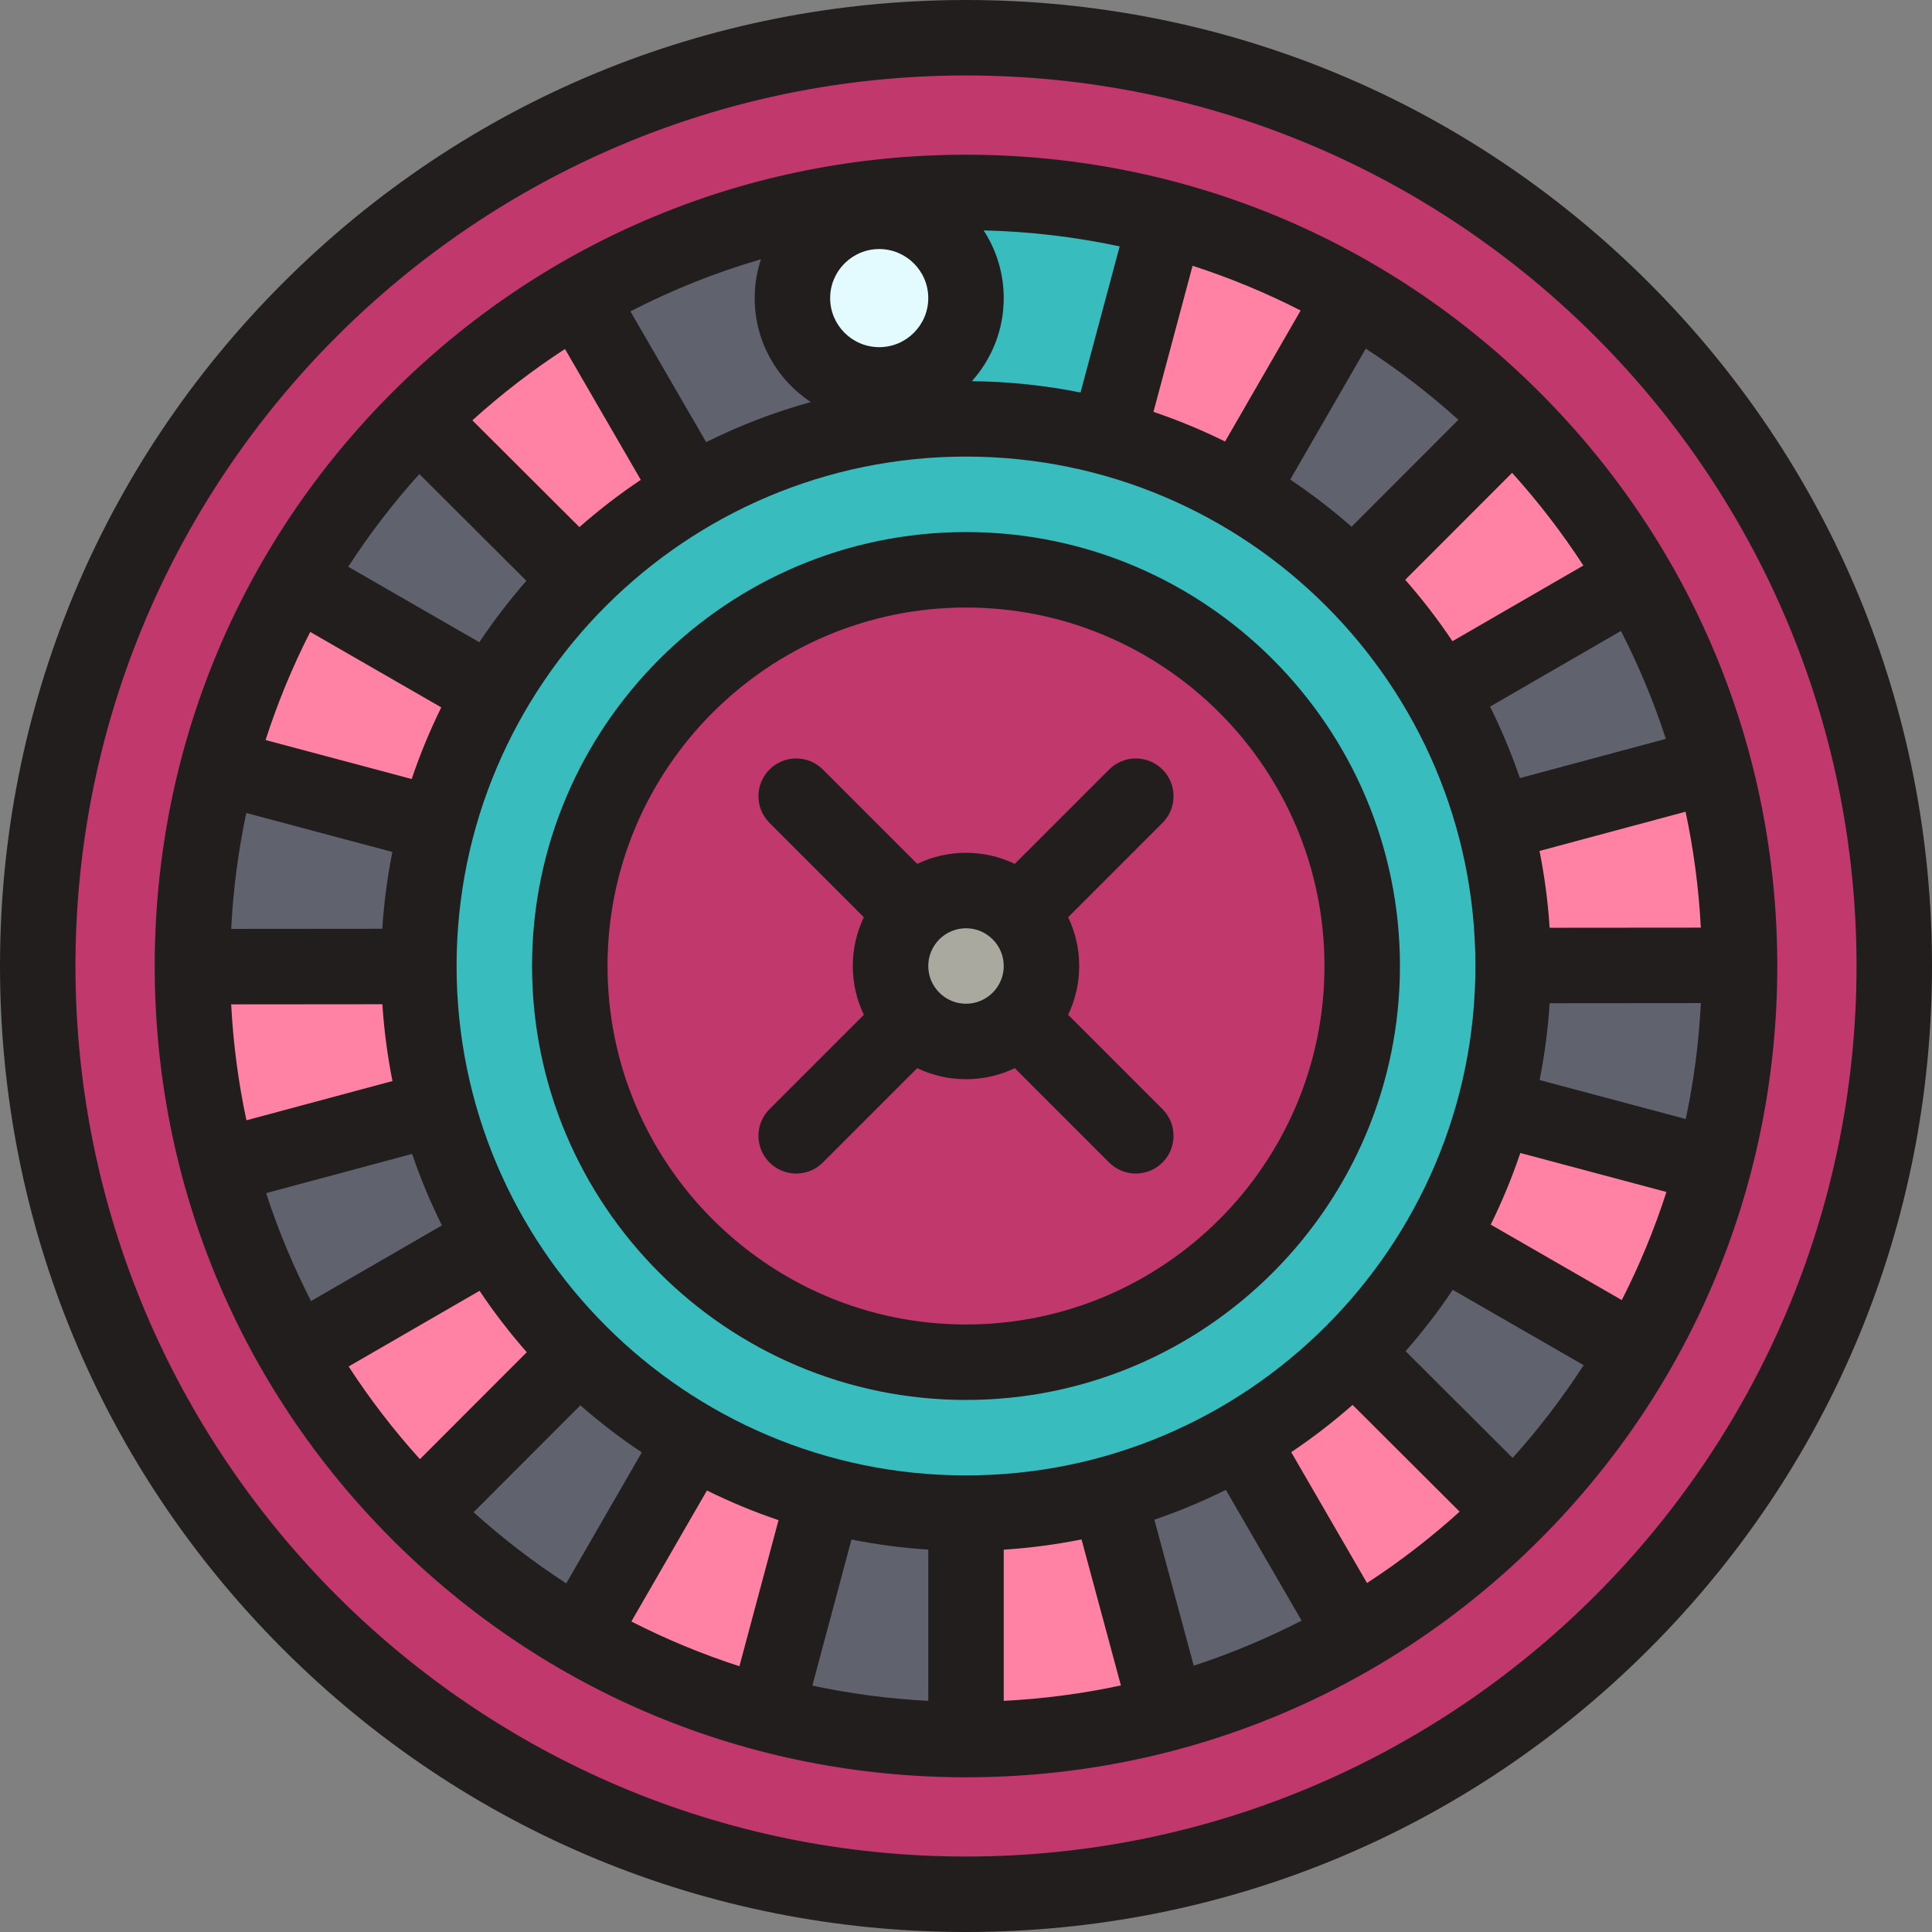<?xml version="1.0" encoding="iso-8859-1"?>
<!-- Generator: Adobe Illustrator 19.0.0, SVG Export Plug-In . SVG Version: 6.00 Build 0)  -->
<svg version="1.1" id="Capa_1" xmlns="http://www.w3.org/2000/svg" xmlns:xlink="http://www.w3.org/1999/xlink" x="0px" y="0px"
	 viewBox="0 0 512 512" style="enable-background:new 0 0 512 512;" xml:space="preserve">
<rect x="0" y="0" width="512" height="512" fill="#808080" stroke="none"/>
<path style="fill:#C1386D;" d="M256,10C120.138,10,10,120.138,10,256s110.138,246,246,246s246-110.138,246-246S391.862,10,256,10z
	 M256,461c-113.218,0-205-91.782-205-205S142.782,51,256,51s205,91.782,205,205S369.218,461,256,461z"/>
<path style="fill:#38BCBD;" d="M256,111c-80.081,0-145,64.919-145,145s64.919,145,145,145s145-64.919,145-145S336.081,111,256,111z
	 M256,361c-57.99,0-105-47.01-105-105s47.01-105,105-105s105,47.01,105,105S313.99,361,256,361z"/>
<path style="fill:#C1386D;" d="M256,151c-57.99,0-105,47.01-105,105s47.01,105,105,105s105-47.01,105-105S313.99,151,256,151z"/>
<circle style="fill:#A9A99F;" cx="256" cy="256" r="20"/>
<g>
	<path style="fill:#FF82A4;" d="M111.002,256.124l-59.999,0.051c0.015,18.343,2.452,36.117,6.986,53.033l57.955-15.573
		C112.736,281.67,111.012,269.098,111.002,256.124z"/>
	<path style="fill:#FF82A4;" d="M183.526,381.612l-29.99,51.977c15.33,8.864,31.917,15.791,49.425,20.468l15.524-57.968
		C206.101,392.781,194.369,387.882,183.526,381.612z"/>
	<path style="fill:#FF82A4;" d="M130.451,328.581L78.5,358.615c9.003,15.54,19.984,29.792,32.606,42.403l42.408-42.444
		C144.586,349.654,136.819,339.573,130.451,328.581z"/>
	<path style="fill:#FF82A4;" d="M256,401v60c18.466,0,36.357-2.456,53.377-7.034l-15.623-57.941
		C281.716,399.263,269.062,401,256,401z"/>
	<path style="fill:#FF82A4;" d="M396.122,293.396c-3.297,12.387-8.186,24.124-14.447,34.972l52.003,29.945
		c8.851-15.337,15.763-31.931,20.425-49.443L396.122,293.396z"/>
	<path style="fill:#FF82A4;" d="M328.688,381.486l30.078,51.925c15.532-9.017,29.774-20.009,42.375-32.642l-42.48-42.371
		C349.748,367.333,339.674,375.108,328.688,381.486z"/>
	<path style="fill:#FF82A4;" d="M130.325,183.632l-52.003-29.945c-8.851,15.337-15.763,31.931-20.425,49.443l57.981,15.474
		C119.176,206.217,124.065,194.48,130.325,183.632z"/>
	<path style="fill:#FF82A4;" d="M328.474,130.388l29.99-51.977c-15.33-8.864-31.917-15.791-49.425-20.468l-15.524,57.968
		C305.899,119.219,317.631,124.118,328.474,130.388z"/>
	<path style="fill:#FF82A4;" d="M400.998,255.876l59.999-0.051c-0.015-18.343-2.452-36.117-6.986-53.033l-57.955,15.573
		C399.264,230.33,400.988,242.902,400.998,255.876z"/>
	<path style="fill:#FF82A4;" d="M381.549,183.419l51.951-30.034c-9.003-15.54-19.984-29.792-32.606-42.403l-42.408,42.444
		C367.414,162.346,375.181,172.427,381.549,183.419z"/>
	<path style="fill:#FF82A4;" d="M183.312,130.514l-30.078-51.925c-15.532,9.017-29.774,20.009-42.375,32.642l42.48,42.371
		C162.252,144.667,172.326,136.892,183.312,130.514z"/>
</g>
<g>
	<path style="fill:#60626E;" d="M153.514,358.574l-42.408,42.444c12.622,12.611,26.882,23.581,42.43,32.571l29.99-51.977
		C172.528,375.253,162.441,367.494,153.514,358.574z"/>
	<path style="fill:#60626E;" d="M115.943,293.635l-57.955,15.573c4.692,17.503,11.634,34.083,20.511,49.406l51.951-30.034
		C124.172,317.743,119.262,306.015,115.943,293.635z"/>
	<path style="fill:#60626E;" d="M111,256c0-12.932,1.702-25.464,4.878-37.396L57.897,203.13C53.406,219.999,51,237.717,51,256
		c0,0.059,0.002,0.117,0.002,0.175l59.999-0.051C111.001,256.082,111,256.041,111,256z"/>
	<path style="fill:#60626E;" d="M358.66,358.398l42.48,42.371c12.6-12.632,23.561-26.899,32.538-42.456l-52.003-29.945
		C375.325,339.371,367.573,349.463,358.66,358.398z"/>
	<path style="fill:#60626E;" d="M293.755,396.025l15.623,57.941c17.498-4.707,34.072-11.664,49.388-20.555l-30.078-51.925
		C317.854,387.775,306.131,392.695,293.755,396.025z"/>
	<path style="fill:#60626E;" d="M218.485,396.089l-15.524,57.968C219.88,458.577,237.656,461,256,461v-60
		C243.025,401,230.452,399.286,218.485,396.089z"/>
	<path style="fill:#60626E;" d="M396.057,218.365l57.955-15.573c-4.692-17.503-11.634-34.083-20.511-49.406L381.55,183.42
		C387.828,194.257,392.738,205.985,396.057,218.365z"/>
	<path style="fill:#60626E;" d="M358.486,153.426l42.408-42.444c-12.622-12.611-26.882-23.581-42.43-32.571l-29.99,51.977
		C339.472,136.747,349.559,144.506,358.486,153.426z"/>
	<path style="fill:#60626E;" d="M401,256c0,12.932-1.702,25.464-4.878,37.396l57.981,15.474C458.594,292.001,461,274.283,461,256
		c0-0.059-0.002-0.117-0.002-0.175l-59.999,0.051C400.999,255.918,401,255.959,401,256z"/>
	<path style="fill:#60626E;" d="M153.34,153.602l-42.48-42.371c-12.6,12.632-23.561,26.899-32.538,42.456l52.003,29.945
		C136.675,172.629,144.427,162.537,153.34,153.602z"/>
	<path style="fill:#60626E;" d="M218.245,115.975l-15.623-57.941c-17.498,4.707-34.072,11.664-49.388,20.555l30.078,51.925
		C194.146,124.225,205.869,119.305,218.245,115.975z"/>
</g>
<path style="fill:#38BCBD;" d="M293.515,115.911l15.524-57.968C292.12,53.423,274.344,51,256,51v60
	C268.975,111,281.548,112.714,293.515,115.911z"/>
<path style="fill:#FF82A4;" d="M256,51c-18.466,0-36.357,2.456-53.377,7.034l15.623,57.941C230.284,112.737,242.938,111,256,111V51z
	"/>
<circle style="fill:#E3FBFF;" cx="233" cy="79" r="23"/>
<g>
	<path style="fill:#231E1E;" d="M256,141c-63.411,0-115,51.589-115,115s51.589,115,115,115s115-51.589,115-115S319.411,141,256,141z
		 M256,351c-52.383,0-95-42.617-95-95s42.617-95,95-95s95,42.617,95,95S308.383,351,256,351z"/>
	<path style="fill:#231E1E;" d="M308.071,203.929c-3.906-3.905-10.236-3.905-14.143,0l-25.003,25.003
		c-3.917-1.878-8.3-2.932-12.926-2.932s-9.009,1.054-12.926,2.932l-25.003-25.003c-3.905-3.905-10.237-3.905-14.143,0
		s-3.905,10.237,0,14.143l25.003,25.003c-1.878,3.917-2.932,8.3-2.932,12.926c0,4.626,1.054,9.009,2.932,12.926l-25.003,25.003
		c-3.905,3.905-3.905,10.237,0,14.143c1.953,1.953,4.512,2.929,7.071,2.929s5.119-0.976,7.071-2.929l25.003-25.003
		c3.917,1.878,8.3,2.932,12.926,2.932c4.626,0,9.009-1.054,12.926-2.932l25.003,25.003C295.882,310.024,298.44,311,301,311
		s5.118-0.976,7.071-2.929c3.905-3.905,3.905-10.237,0-14.143l-25.003-25.003c1.878-3.917,2.932-8.3,2.932-12.926
		s-1.054-9.009-2.932-12.926l25.003-25.003C311.977,214.166,311.977,207.834,308.071,203.929z M256,266c-5.514,0-10-4.486-10-10
		s4.486-10,10-10s10,4.486,10,10S261.514,266,256,266z"/>
	<path style="fill:#231E1E;" d="M408.028,103.972C367.42,63.364,313.429,41,256,41s-111.42,22.364-152.028,62.972S41,198.571,41,256
		s22.364,111.42,62.972,152.028C144.58,448.636,198.571,471,256,471s111.42-22.364,152.028-62.972
		C448.636,367.42,471,313.429,471,256S448.636,144.58,408.028,103.972z M450.735,245.833l-40.066,0.034
		c-0.444-6.845-1.34-13.646-2.679-20.354l38.703-10.4C448.849,225.21,450.2,235.484,450.735,245.833z M441.474,195.807
		l-38.692,10.397c-2.22-6.52-4.864-12.845-7.897-18.944l34.678-20.048C434.259,176.35,438.251,185.906,441.474,195.807z
		 M419.607,149.866l-34.692,20.057c-3.808-5.693-7.989-11.13-12.514-16.274l28.318-28.343
		C407.655,132.981,413.973,141.196,419.607,149.866z M386.491,111.25l-28.315,28.339c-5.132-4.509-10.557-8.688-16.254-12.497
		l20.021-34.701C370.625,98.031,378.832,104.341,386.491,111.25z M316.047,70.433c9.846,3.182,19.423,7.148,28.634,11.857
		l-20.028,34.713c-6.142-3.037-12.48-5.662-18.973-7.857L316.047,70.433z M260.676,61.059c12.33,0.292,24.377,1.742,36.043,4.233
		l-10.37,38.725c-9.328-1.863-18.95-2.9-28.795-2.998C262.801,95.174,266,87.455,266,79C266,72.388,264.038,66.228,260.676,61.059z
		 M233,66c7.168,0,13,5.832,13,13s-5.832,13-13,13s-13-5.832-13-13S225.832,66,233,66z M201.649,68.717
		C200.584,71.955,200,75.41,200,79c0,11.501,5.918,21.642,14.865,27.551c-9.65,2.659-18.923,6.235-27.725,10.62l-20.076-34.658
		C178.034,76.866,189.6,72.219,201.649,68.717z M149.727,92.484l20.086,34.676c-5.688,3.812-11.124,7.999-16.264,12.527
		l-28.367-28.294C132.853,104.452,141.063,98.126,149.727,92.484z M111.129,125.623l28.373,28.3
		c-4.504,5.136-8.671,10.57-12.475,16.27L92.288,150.19C97.921,141.502,104.226,133.288,111.129,125.623z M82.213,167.467
		l34.73,19.999c-3.031,6.144-5.651,12.485-7.84,18.98L70.38,196.111C73.554,186.263,77.512,176.682,82.213,167.467z M65.273,215.448
		l38.709,10.331c-1.321,6.644-2.229,13.436-2.668,20.354l-40.044,0.034C61.796,235.69,63.149,225.43,65.273,215.448z
		 M61.265,266.167l40.065-0.034c0.445,6.845,1.341,13.647,2.68,20.354l-38.703,10.4C63.152,286.79,61.8,276.516,61.265,266.167z
		 M70.527,316.193l38.687-10.396c2.219,6.521,4.866,12.844,7.898,18.944l-34.678,20.048C77.74,335.65,73.749,326.094,70.527,316.193
		z M92.393,362.134l34.693-20.057c3.807,5.692,7.988,11.13,12.514,16.274l-28.319,28.343
		C104.344,379.019,98.027,370.804,92.393,362.134z M125.506,400.753l28.303-28.327c5.134,4.508,10.569,8.677,16.268,12.485
		l-20.02,34.699C141.375,413.97,133.165,407.662,125.506,400.753z M195.953,441.567c-9.846-3.182-19.423-7.148-28.634-11.857
		l20.028-34.713c6.141,3.037,12.482,5.663,18.973,7.857L195.953,441.567z M246,450.745c-10.478-0.535-20.736-1.91-30.717-4.043
		l10.367-38.712c6.642,1.325,13.434,2.227,20.35,2.671L246,450.745L246,450.745z M121,256c0-74.439,60.561-135,135-135
		s135,60.561,135,135s-60.561,135-135,135S121,330.439,121,256z M266,450.746V410.68c6.934-0.445,13.822-1.353,20.617-2.715
		l10.433,38.694C286.846,448.846,276.459,450.213,266,450.746z M316.351,441.419l-10.43-38.685
		c6.518-2.223,12.842-4.869,18.939-7.905l20.073,34.653C335.799,434.185,326.248,438.188,316.351,441.419z M362.273,419.516
		l-20.086-34.676c5.689-3.812,11.123-7.998,16.263-12.527l28.367,28.294C379.146,407.549,370.938,413.873,362.273,419.516z
		 M400.863,386.368l-28.365-28.293c4.505-5.136,8.684-10.562,12.488-16.262l34.693,19.977
		C414.046,370.477,407.764,378.704,400.863,386.368z M429.787,344.533l-34.73-19.999c3.032-6.144,5.651-12.485,7.84-18.98
		l38.724,10.334C438.446,325.738,434.488,335.318,429.787,344.533z M408.013,286.22c1.32-6.643,2.217-13.435,2.655-20.352
		l40.079-0.034c-0.526,10.478-1.885,20.739-4.009,30.721L408.013,286.22z"/>
	<path style="fill:#231E1E;" d="M437.02,74.98C388.667,26.628,324.38,0,256,0S123.333,26.628,74.98,74.98S0,187.62,0,256
		s26.628,132.667,74.98,181.02S187.62,512,256,512s132.667-26.628,181.02-74.98C485.371,388.667,512,324.38,512,256
		S485.371,123.333,437.02,74.98z M256,492C125.869,492,20,386.131,20,256S125.869,20,256,20s236,105.869,236,236
		S386.131,492,256,492z"/>
</g>
<g>
</g>
<g>
</g>
<g>
</g>
<g>
</g>
<g>
</g>
<g>
</g>
<g>
</g>
<g>
</g>
<g>
</g>
<g>
</g>
<g>
</g>
<g>
</g>
<g>
</g>
<g>
</g>
<g>
</g>
</svg>
